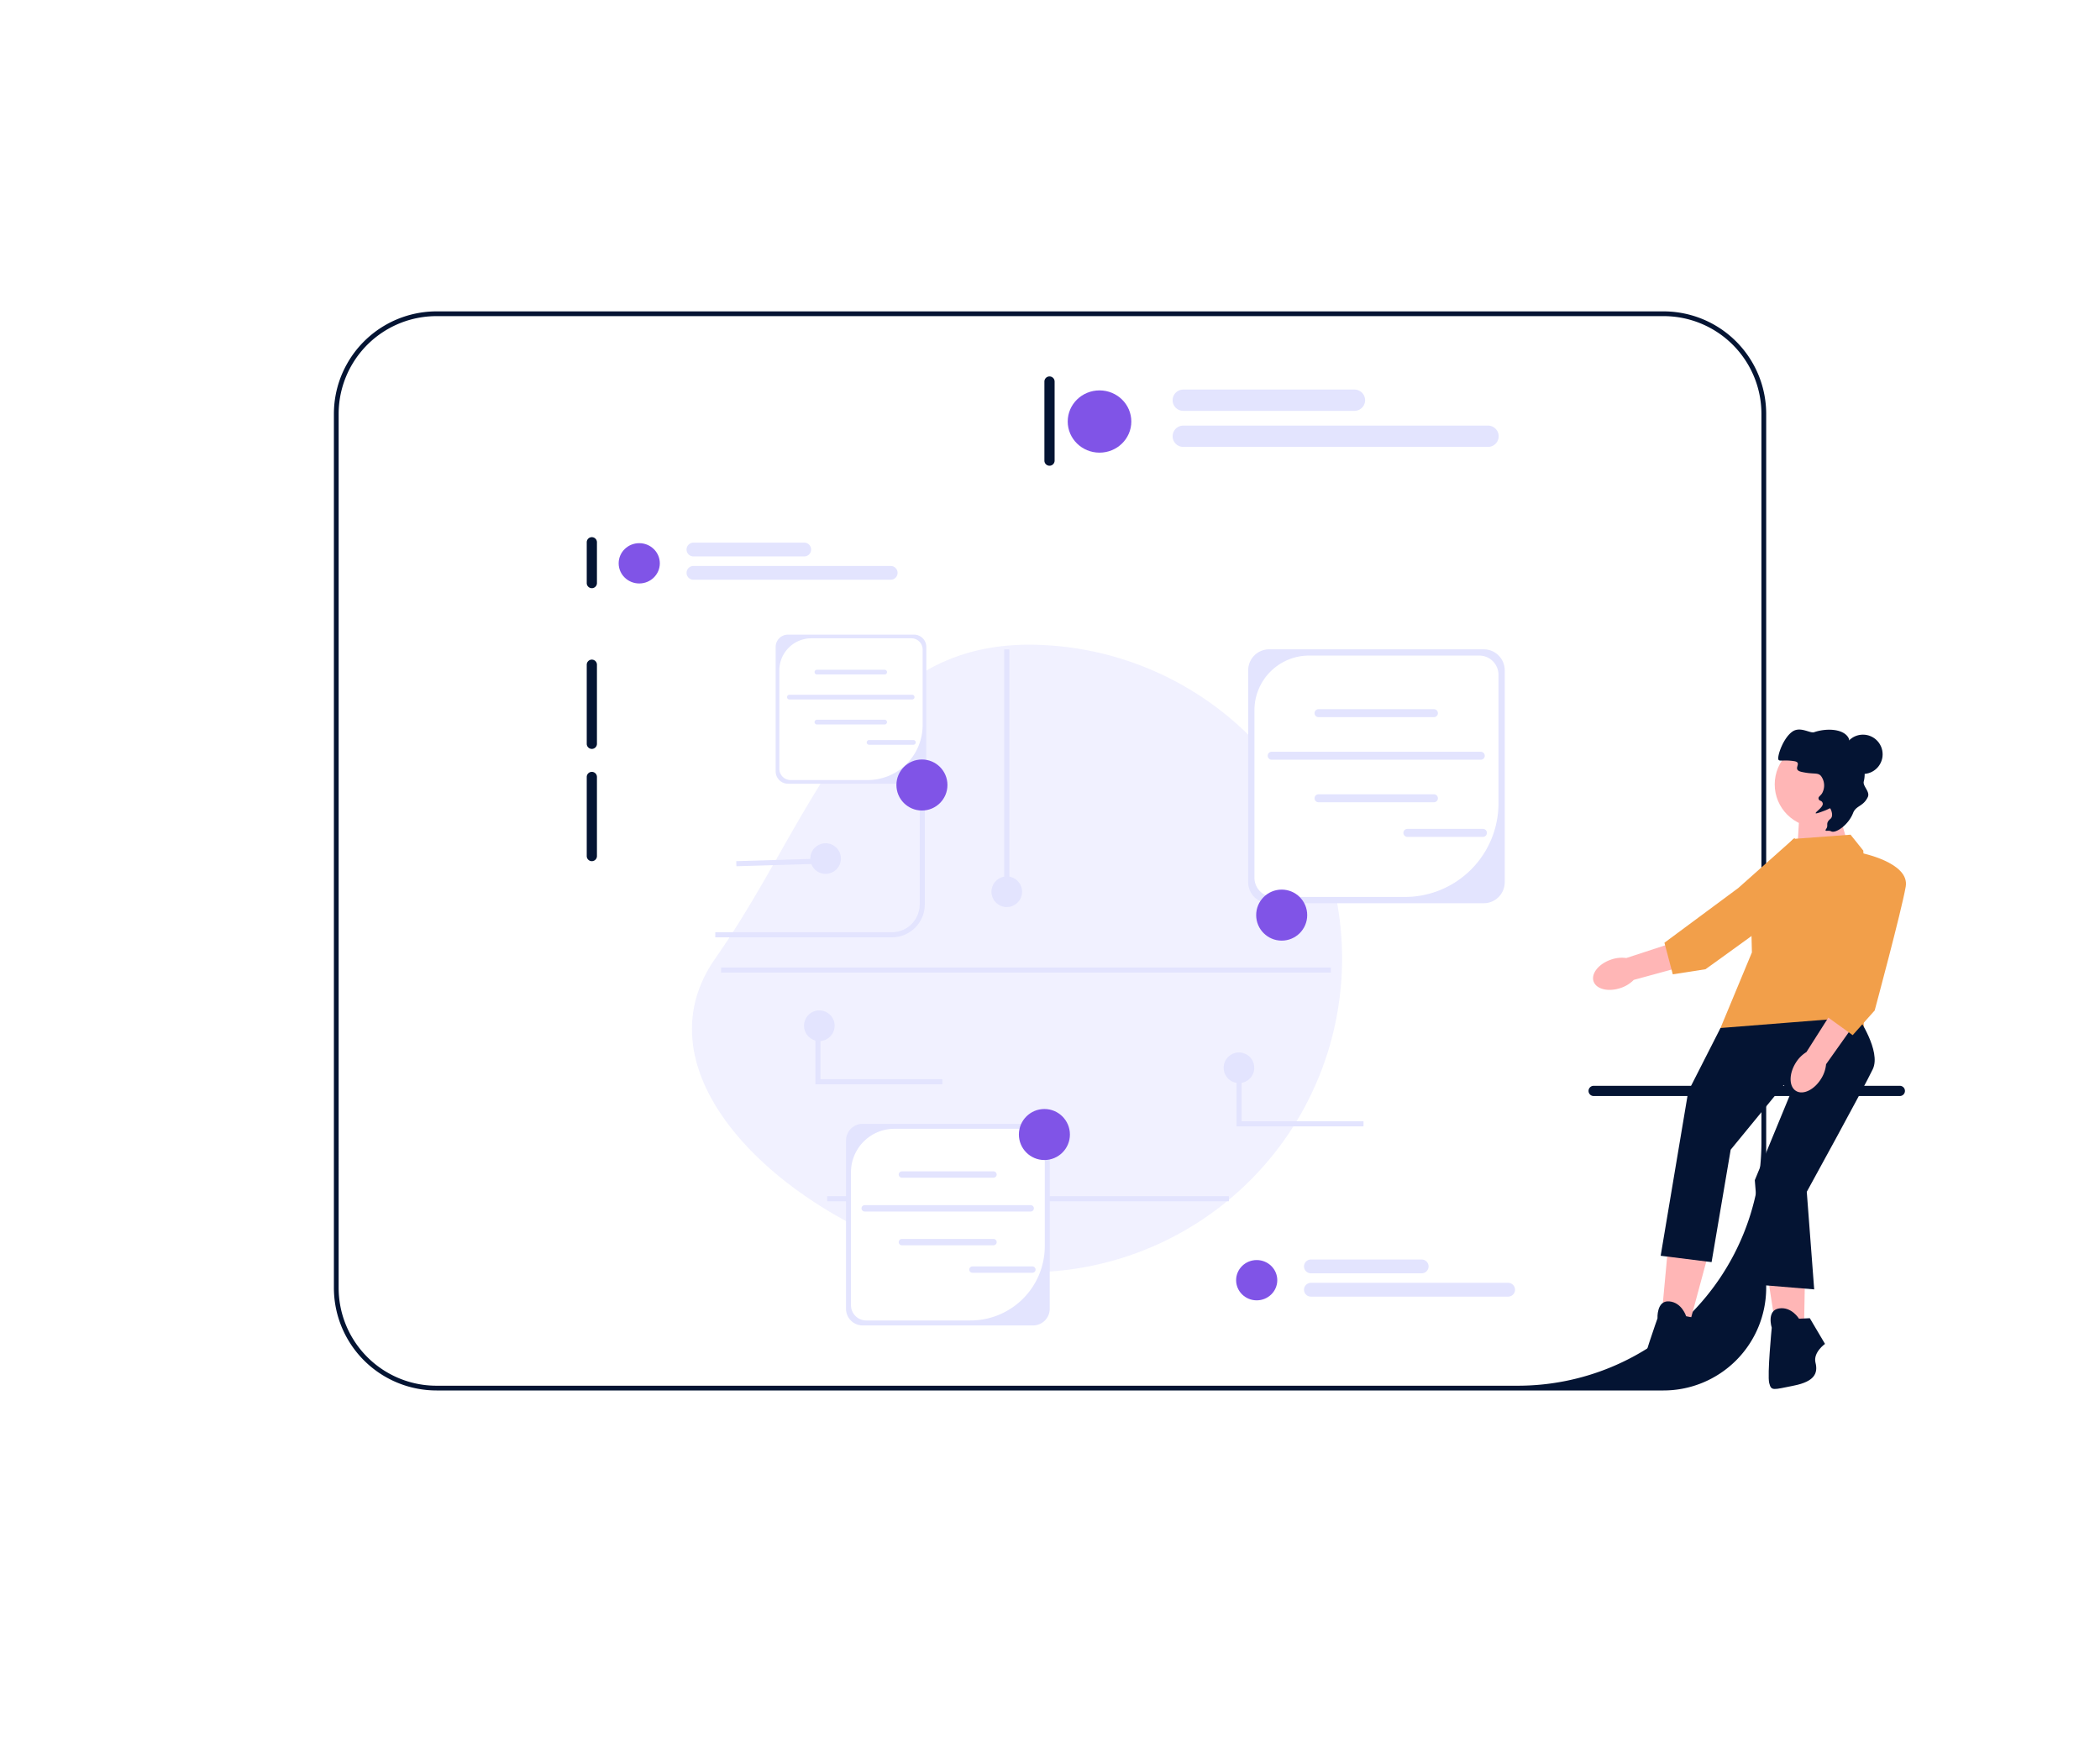 <svg xmlns="http://www.w3.org/2000/svg" xmlns:xlink="http://www.w3.org/1999/xlink" width="933.96" height="777" viewBox="0 0 933.96 777">
  <defs>
    <filter id="Rectangle_225" x="0" y="0" width="933.96" height="777" filterUnits="userSpaceOnUse">
      <feOffset dy="10" input="SourceAlpha"/>
      <feGaussianBlur stdDeviation="49.5" result="blur"/>
      <feFlood flood-color="#353a64" flood-opacity="0.349"/>
      <feComposite operator="in" in2="blur"/>
      <feComposite in="SourceGraphic"/>
    </filter>
  </defs>
  <g id="gra" transform="translate(2066.5 -1504.5)">
    <g transform="matrix(1, 0, 0, 1, -2066.5, 1504.5)" filter="url(#Rectangle_225)">
      <rect id="Rectangle_225-2" data-name="Rectangle 225" width="636.96" height="480" rx="46" transform="translate(148.5 138.5)" fill="#fff"/>
    </g>
    <path id="Path_1262" data-name="Path 1262" d="M.708,37.616A45.1,45.1,0,0,1,5.819,23.361,45.681,45.681,0,0,1,45.658,0H591.342a45.7,45.7,0,0,1,39.849,23.361A45.516,45.516,0,0,1,637,45.613V434.356a45.683,45.683,0,0,1-45.658,45.613H45.658A45.67,45.67,0,0,1,0,434.356V45.613a45.417,45.417,0,0,1,.708-8Zm1.4,396.741a43.53,43.53,0,0,0,37.61,43.1,44.04,44.04,0,0,0,5.936.4H526.484a108.356,108.356,0,0,0,108.4-108.309V45.613a43.511,43.511,0,0,0-43.545-43.5H45.658a43.526,43.526,0,0,0-37.42,21.25A43.407,43.407,0,0,0,2.112,45.613Z" transform="translate(-1918 1643)" fill="#041433"/>
    <g id="undraw_visionary_technology_re_jfp7" transform="translate(-1805.552 1671.938)">
      <path id="Path_1311" data-name="Path 1311" d="M213.96,154.13a139.574,139.574,0,0,1,0,279.147c-77.084,0-183.766-76.427-139.574-139.574S136.875,154.13,213.96,154.13Z" transform="translate(-17.225 -34.814)" fill="#f1f1ff"/>
      <path id="Path_1312" data-name="Path 1312" d="M361.051,159.982a2.272,2.272,0,0,0-2.269,2.269v72.624a2.269,2.269,0,1,0,4.539,0V162.251A2.272,2.272,0,0,0,361.051,159.982Z" transform="translate(22.492 -34.025)" fill="#e3e4fe"/>
      <path id="Path_1313" data-name="Path 1313" d="M25.051,111.982a2.272,2.272,0,0,0-2.269,2.269v18.156a2.269,2.269,0,1,0,4.539,0V114.251A2.272,2.272,0,0,0,25.051,111.982Z" transform="translate(-22.782 -40.493)" fill="#041433"/>
      <path id="Path_1314" data-name="Path 1314" d="M25.051,159.982a2.272,2.272,0,0,0-2.269,2.269v35.177a2.269,2.269,0,1,0,4.539,0V162.251A2.272,2.272,0,0,0,25.051,159.982Z" transform="translate(-22.782 -34.025)" fill="#041433"/>
      <path id="Path_1315" data-name="Path 1315" d="M25.051,203.982a2.272,2.272,0,0,0-2.269,2.269v35.177a2.269,2.269,0,0,0,4.539,0V206.251A2.272,2.272,0,0,0,25.051,203.982Z" transform="translate(-22.782 -28.096)" fill="#041433"/>
      <path id="Path_1346" data-name="Path 1346" d="M2.269,0A2.272,2.272,0,0,0,0,2.269V138.447a2.269,2.269,0,0,0,4.539,0V2.269A2.272,2.272,0,0,0,2.269,0Z" transform="translate(445.544 320.067) rotate(-90)" fill="#041433"/>
      <path id="Path_1316" data-name="Path 1316" d="M204.424,48.982a2.272,2.272,0,0,0-2.269,2.269V86.428a2.269,2.269,0,1,0,4.539,0V51.251a2.272,2.272,0,0,0-2.269-2.269Z" transform="translate(1.388 -48.982)" fill="#041433"/>
      <path id="Path_1319" data-name="Path 1319" d="M151.7,276.884H73.155v-2.269H151.7a12.389,12.389,0,0,0,12.375-12.376V209.13h2.269v53.109A14.661,14.661,0,0,1,151.7,276.884h0Z" transform="translate(-15.994 -27.403)" fill="#e3e4fe"/>
      <rect id="Rectangle_229" data-name="Rectangle 229" width="178.65" height="2.269" transform="translate(106.935 364.607)" fill="#e3e4fe"/>
      <g id="Group_511" data-name="Group 511" transform="translate(294.171 121.371)">
        <path id="Path_1320" data-name="Path 1320" d="M386.783,268.877H291.36a9.349,9.349,0,0,1-9.339-9.339V165.279a9.349,9.349,0,0,1,9.339-9.339h95.423a9.349,9.349,0,0,1,9.339,9.339v94.259A9.349,9.349,0,0,1,386.783,268.877Z" transform="translate(-282.021 -155.94)" fill="#e3e4fe"/>
        <path id="Path_1321" data-name="Path 1321" d="M308.8,158.392a24.327,24.327,0,0,0-24.327,24.327v74.488a8.556,8.556,0,0,0,8.556,8.556h58.348a41.631,41.631,0,0,0,41.631-41.631V166.948a8.556,8.556,0,0,0-8.556-8.556H308.8Z" transform="translate(-281.691 -155.61)" fill="#fff"/>
        <g id="Group_510" data-name="Group 510" transform="translate(8.68 26.624)">
          <path id="Path_1322" data-name="Path 1322" d="M361.123,182.954H309.809a1.775,1.775,0,1,1,0-3.551h51.314a1.775,1.775,0,0,1,0,3.551Z" transform="translate(-287.196 -179.403)" fill="#e3e4fe"/>
          <path id="Path_1323" data-name="Path 1323" d="M361.123,216.317H309.809a1.775,1.775,0,1,1,0-3.551h51.314a1.775,1.775,0,0,1,0,3.551Z" transform="translate(-287.196 -174.907)" fill="#e3e4fe"/>
          <path id="Path_1324" data-name="Path 1324" d="M384.435,199.646H291.446a1.775,1.775,0,1,1,0-3.551h92.989a1.775,1.775,0,0,1,0,3.551Z" transform="translate(-289.67 -177.154)" fill="#e3e4fe"/>
        </g>
        <path id="Path_1325" data-name="Path 1325" d="M378.219,229.883H344.626a1.775,1.775,0,1,1,0-3.551h33.593a1.775,1.775,0,0,1,0,3.551Z" transform="translate(-273.825 -146.455)" fill="#e3e4fe"/>
      </g>
      <g id="Group_513" data-name="Group 513" transform="translate(115.312 332.433)">
        <path id="Path_1326" data-name="Path 1326" d="M207.589,431.619H131.817A7.424,7.424,0,0,1,124.4,424.2V349.355a7.424,7.424,0,0,1,7.416-7.416h75.772A7.424,7.424,0,0,1,215,349.355V424.2a7.424,7.424,0,0,1-7.416,7.416h0Z" transform="translate(-124.401 -341.94)" fill="#e3e4fe"/>
        <path id="Path_1327" data-name="Path 1327" d="M145.666,343.887A19.317,19.317,0,0,0,126.348,363.2v59.149a6.794,6.794,0,0,0,6.794,6.794h46.333a33.058,33.058,0,0,0,33.058-33.058V350.681a6.794,6.794,0,0,0-6.794-6.794H145.666Z" transform="translate(-124.139 -341.677)" fill="#fff"/>
        <g id="Group_512" data-name="Group 512" transform="translate(6.893 21.141)">
          <path id="Path_1328" data-name="Path 1328" d="M187.214,363.39H146.467a1.41,1.41,0,1,1,0-2.82h40.747a1.41,1.41,0,0,1,0,2.82Z" transform="translate(-128.511 -360.57)" fill="#e3e4fe"/>
          <path id="Path_1329" data-name="Path 1329" d="M187.214,389.883H146.467a1.41,1.41,0,1,1,0-2.82h40.747a1.41,1.41,0,0,1,0,2.82Z" transform="translate(-128.511 -357)" fill="#e3e4fe"/>
          <path id="Path_1330" data-name="Path 1330" d="M205.725,376.646H131.886a1.41,1.41,0,1,1,0-2.82h73.839a1.41,1.41,0,0,1,0,2.82Z" transform="translate(-130.476 -358.784)" fill="#e3e4fe"/>
        </g>
        <path id="Path_1331" data-name="Path 1331" d="M200.789,400.655H174.114a1.41,1.41,0,1,1,0-2.82h26.675a1.41,1.41,0,0,1,0,2.82Z" transform="translate(-117.893 -334.408)" fill="#e3e4fe"/>
      </g>
      <g id="Group_515" data-name="Group 515" transform="translate(84.019 114.834)">
        <path id="Path_1332" data-name="Path 1332" d="M158.345,216.5H102.309a5.49,5.49,0,0,1-5.484-5.484V155.664a5.49,5.49,0,0,1,5.484-5.484h56.037a5.49,5.49,0,0,1,5.484,5.484v55.353a5.49,5.49,0,0,1-5.484,5.484h0Z" transform="translate(-96.824 -150.18)" fill="#e3e4fe"/>
        <path id="Path_1333" data-name="Path 1333" d="M112.55,151.619a14.286,14.286,0,0,0-14.286,14.286v43.743a5.025,5.025,0,0,0,5.025,5.025h34.265A24.448,24.448,0,0,0,162,190.225V156.644a5.025,5.025,0,0,0-5.025-5.025H112.55Z" transform="translate(-96.63 -149.986)" fill="#fff"/>
        <g id="Group_514" data-name="Group 514" transform="translate(5.097 15.634)">
          <path id="Path_1334" data-name="Path 1334" d="M143.277,166.043H113.143a1.043,1.043,0,1,1,0-2.085h30.134a1.043,1.043,0,0,1,0,2.085Z" transform="translate(-99.863 -163.957)" fill="#e3e4fe"/>
          <path id="Path_1335" data-name="Path 1335" d="M143.277,185.636H113.143a1.043,1.043,0,1,1,0-2.085h30.134a1.043,1.043,0,0,1,0,2.085Z" transform="translate(-99.863 -161.317)" fill="#e3e4fe"/>
          <path id="Path_1336" data-name="Path 1336" d="M156.966,175.846H102.359a1.043,1.043,0,1,1,0-2.085h54.607a1.043,1.043,0,0,1,0,2.085Z" transform="translate(-101.316 -162.637)" fill="#e3e4fe"/>
        </g>
        <path id="Path_1337" data-name="Path 1337" d="M153.316,193.6H133.589a1.043,1.043,0,1,1,0-2.085h19.727a1.043,1.043,0,0,1,0,2.085Z" transform="translate(-92.011 -144.61)" fill="#e3e4fe"/>
      </g>
      <circle id="Ellipse_66" data-name="Ellipse 66" cx="11.347" cy="11.347" r="11.347" transform="translate(297.727 228.252)" fill="#8054e7"/>
      <circle id="Ellipse_67" data-name="Ellipse 67" cx="11.347" cy="11.347" r="11.347" transform="translate(137.728 170.38)" fill="#8054e7"/>
      <circle id="Ellipse_68" data-name="Ellipse 68" cx="11.347" cy="11.347" r="11.347" transform="translate(192.195 325.84)" fill="#8054e7"/>
      <g id="Group_516" data-name="Group 516" transform="translate(213.912 5.842)">
        <ellipse id="Ellipse_69" data-name="Ellipse 69" cx="14.143" cy="13.845" rx="14.143" ry="13.845" transform="translate(0 0.364)" fill="#8054e7"/>
        <path id="Path_1338" data-name="Path 1338" d="M333.271,63.6H257.146a4.736,4.736,0,1,1,0-9.473h76.124a4.736,4.736,0,0,1,0,9.473Z" transform="translate(-205.752 -54.13)" fill="#e3e4fe"/>
        <path id="Path_1339" data-name="Path 1339" d="M392.679,77.73H257.147a4.736,4.736,0,1,1,0-9.473H392.679a4.736,4.736,0,0,1,0,9.473Z" transform="translate(-205.752 -52.227)" fill="#e3e4fe"/>
      </g>
      <g id="Group_517" data-name="Group 517" transform="translate(14.197 73.927)">
        <ellipse id="Ellipse_70" data-name="Ellipse 70" cx="9.153" cy="8.96" rx="9.153" ry="8.96" transform="translate(0 0.235)" fill="#8054e7"/>
        <path id="Path_1340" data-name="Path 1340" d="M114.235,120.261H64.969a3.065,3.065,0,0,1,0-6.131h49.267a3.065,3.065,0,0,1,0,6.131Z" transform="translate(-31.707 -114.13)" fill="#e3e4fe"/>
        <path id="Path_1341" data-name="Path 1341" d="M152.684,129.4H64.969a3.065,3.065,0,0,1,0-6.131h87.714a3.065,3.065,0,1,1,0,6.131Z" transform="translate(-31.707 -112.898)" fill="#e3e4fe"/>
      </g>
      <g id="Group_518" data-name="Group 518" transform="translate(288.805 392.79)">
        <ellipse id="Ellipse_71" data-name="Ellipse 71" cx="9.153" cy="8.96" rx="9.153" ry="8.96" transform="translate(0 0.235)" fill="#8054e7"/>
        <path id="Path_1342" data-name="Path 1342" d="M356.235,401.261H306.969a3.065,3.065,0,1,1,0-6.131h49.267a3.065,3.065,0,0,1,0,6.131Z" transform="translate(-273.707 -395.13)" fill="#e3e4fe"/>
        <path id="Path_1343" data-name="Path 1343" d="M394.684,410.4H306.969a3.065,3.065,0,0,1,0-6.131h87.714a3.065,3.065,0,0,1,0,6.131Z" transform="translate(-273.707 -393.898)" fill="#e3e4fe"/>
      </g>
      <rect id="Rectangle_230" data-name="Rectangle 230" width="2.269" height="107.801" transform="translate(185.671 121.404)" fill="#e3e4fe"/>
      <circle id="Ellipse_72" data-name="Ellipse 72" cx="6.808" cy="6.808" r="6.808" transform="translate(179.997 222.397)" fill="#e3e4fe"/>
      <circle id="Ellipse_73" data-name="Ellipse 73" cx="6.808" cy="6.808" r="6.808" transform="translate(283.259 300.694)" fill="#e3e4fe"/>
      <circle id="Ellipse_74" data-name="Ellipse 74" cx="6.808" cy="6.808" r="6.808" transform="translate(99.43 207.645)" fill="#e3e4fe"/>
      <rect id="Rectangle_231" data-name="Rectangle 231" width="37.251" height="2.271" transform="matrix(1, -0.03, 0.03, 1, 66.488, 215.591)" fill="#e3e4fe"/>
      <path id="Path_1344" data-name="Path 1344" d="M333.92,346.035H277.46V319.97h2.269v23.8H333.92Z" transform="translate(11.535 -12.467)" fill="#e3e4fe"/>
      <circle id="Ellipse_75" data-name="Ellipse 75" cx="6.808" cy="6.808" r="6.808" transform="translate(96.635 281.989)" fill="#e3e4fe"/>
      <path id="Path_1345" data-name="Path 1345" d="M168.865,329.55H112.4V303.486h2.269V327.28h54.191Z" transform="translate(-10.706 -14.689)" fill="#e3e4fe"/>
      <rect id="Rectangle_232" data-name="Rectangle 232" width="271.184" height="2.269" transform="translate(59.734 262.89)" fill="#e3e4fe"/>
    </g>
    <g id="Group_489" data-name="Group 489" transform="translate(-1358 1829)">
      <path id="Path_1236" data-name="Path 1236" d="M142.479,189.663l5.764,20.172-23.054,1.441,1.44-23.775Z" transform="translate(-34.412 -157.069)" fill="#ffb6b6"/>
      <g id="Group_488" data-name="Group 488" transform="translate(0 0)">
        <g id="Group_486" data-name="Group 486" transform="translate(0 48.292)">
          <path id="uuid-a6c07e27-609a-42c1-9803-308006772003-122" d="M209.9,272.01c-5.471,1.868-10.869.559-12.057-2.923s2.284-7.818,7.757-9.685a14.468,14.468,0,0,1,6.8-.711l23.28-7.621,3.343,11-23.305,6.345a14.468,14.468,0,0,1-5.814,3.594Z" transform="translate(-197.611 -205.361)" fill="#ffb6b6"/>
          <path id="Path_1237" data-name="Path 1237" d="M198.6,205.361s14.431,17.361,6.082,24.544-45.631,33.775-45.631,33.775l-14.534,2.263-3.717-14.05,32.82-24.319L198.6,205.361Z" transform="translate(-109.057 -205.361)" fill="#f29f4a"/>
        </g>
        <path id="Path_1238" data-name="Path 1238" d="M208.474,390.18l-8.02,29.722-12.738-2.359,2.831-30.665Z" transform="translate(-157.17 -157.069)" fill="#ffb6b6"/>
        <path id="Path_1239" data-name="Path 1239" d="M208.945,418.015l4.718.944,3.774,12.738s-6.133,2.359-6.133,7.077-2.359,8.02-11.794,7.548-10.379,0-10.379-3.774,7.077-23.588,7.077-23.588-.472-8.02,5.189-7.548,7.548,6.6,7.548,6.6Z" transform="translate(-167.548 -157.069)" fill="#041433"/>
        <path id="Path_1240" data-name="Path 1240" d="M162.781,389.718l-.547,30.779-12.929.812-4.716-30.432Z" transform="translate(-68.35 -157.069)" fill="#ffb6b6"/>
        <path id="Path_1241" data-name="Path 1241" d="M149.348,419.126l4.805-.233,6.76,11.437s-5.375,3.78-4.227,8.356-.337,8.353-9.6,10.191-10.067,2.525-10.985-1.135,1.124-24.6,1.124-24.6-2.409-7.664,3.2-8.584,8.928,4.57,8.928,4.57Z" transform="translate(-57.753 -157.069)" fill="#041433"/>
        <path id="Path_1242" data-name="Path 1242" d="M149.859,205.719l25.475-1.887L181,210.908s2.831,47.648.944,52.366-.472,31.608-.472,31.608L117.246,290.4l14.214-34.2-.472-19.814,12.738-24.06,6.133-6.6Z" transform="translate(-60.814 -157.069)" fill="#f29f4a"/>
        <path id="Path_1243" data-name="Path 1243" d="M201.515,284.976s10.379,15.1,6.6,23.117-29.374,54.587-29.374,54.587l3.3,43.4L159.4,404.2l-3.774-46.705,15.693-38.075-2.831-4.246L144.9,343.947l-8.492,50.007-22.645-2.831L126.032,318l14.335-28.184,61.148-4.84Z" transform="translate(-83.691 -157.069)" fill="#041433"/>
        <ellipse id="Ellipse_49" data-name="Ellipse 49" cx="8.746" cy="8.746" rx="8.746" ry="8.746" transform="translate(111.295 2.267)" fill="#041433"/>
        <ellipse id="Ellipse_50" data-name="Ellipse 50" cx="19.047" cy="19.047" rx="19.047" ry="19.047" transform="translate(80.795 5.343)" fill="#ffb6b6"/>
        <path id="Path_1244" data-name="Path 1244" d="M140.127,202.342c2.024,1.072,7.721-2.865,9.759-8.14,1.311-3.394,4.5-2.829,6.533-7.062,1.185-2.466-2.354-4.879-1.77-7.011a12.965,12.965,0,0,0-.437-7.744c-1.459-3.656-3.608-3.571-5.342-7.825-1.044-2.562-.374-2.862-1.252-4.172-2.532-3.782-9.879-3.926-15.06-2.137-1.793.619-6.112-2.7-9.618-.295-4.131,2.831-6.879,10.99-6.247,12.485.384.908,2.523-.017,6.971.682,4.118.647-1.317,3.724,3.317,4.773,5.48,1.24,7.131.108,8.65,1.842a7.074,7.074,0,0,1,.437,7.744c-.727,1.093-1.664,1.478-1.547,2.239.214,1.388,1.448.634,1.852,2.106.47,1.713-3.433,3.959-3.094,4.477.068.1.361.217,4.172-1.252,1.522-.587,2.109-1.093,2.279-.906.276.3,1.645,3.345.09,4.639-2.42,2.013-.743,2.813-1.846,4.39-1.138,1.626.866.486,2.152,1.168Z" transform="translate(-34.246 -157.069)" fill="#041433"/>
        <g id="Group_487" data-name="Group 487" transform="translate(87.857 54.783)">
          <path id="uuid-cdcc4a7b-c7e9-4136-bdd1-e7c84b73eb6c-123" d="M134.982,312.4c-3.04,4.917-8.041,7.334-11.17,5.4s-3.2-7.489-.159-12.408a14.467,14.467,0,0,1,4.8-4.865l13.143-20.672,9.569,6.374-13.973,19.7a14.469,14.469,0,0,1-2.209,6.468Z" transform="translate(-121.418 -211.852)" fill="#ffb6b6"/>
          <path id="Path_1245" data-name="Path 1245" d="M114.95,211.852s22.173,4.246,20.286,15.1-13.8,55.069-13.8,55.069L111.647,293,99.853,284.5l9.907-39.628,5.189-33.024Z" transform="translate(-84.039 -211.852)" fill="#f29f4a"/>
        </g>
      </g>
    </g>
  </g>
</svg>
